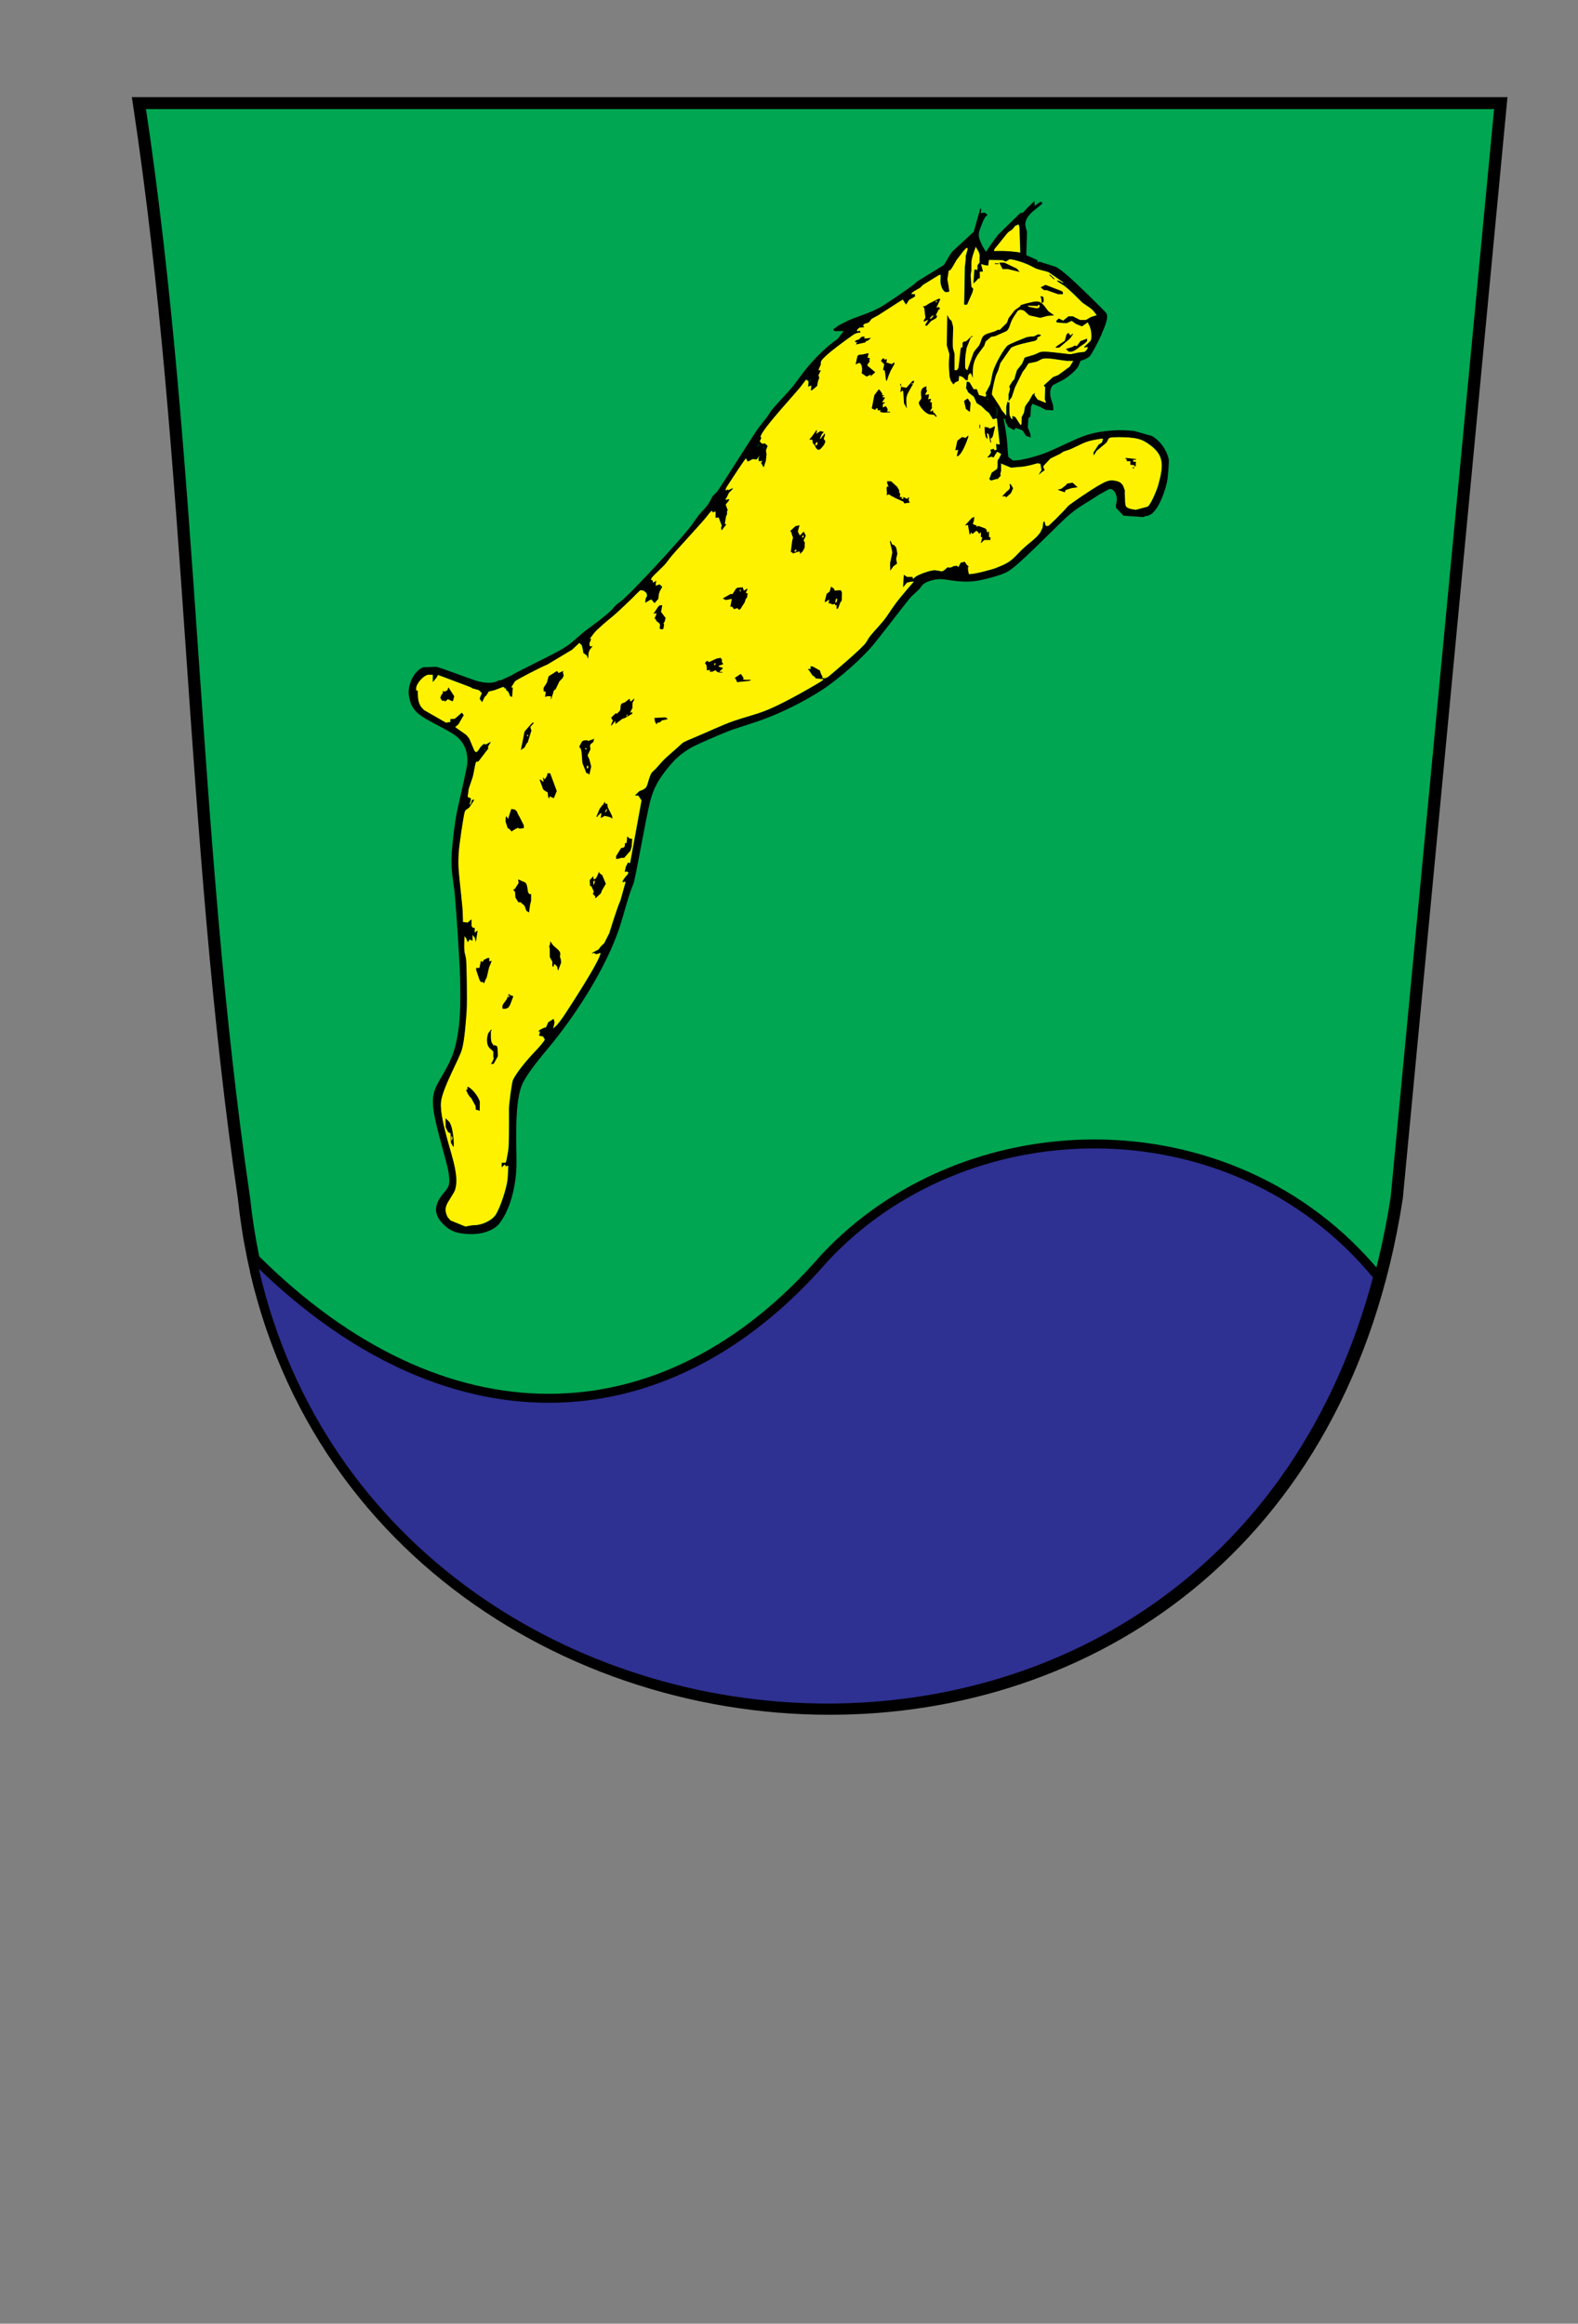 <svg xmlns="http://www.w3.org/2000/svg" viewBox="-44.76 -31.4 613.59 903.58"><rect x="-44.76" y="-31.4" width="613.59" height="903.58" fill="#808080" stroke="none"/><defs><clipPath id="a"><path d="M-44.755 679.149h613.493V-31.268H-44.755Z"/></clipPath><clipPath id="b"><path d="M-44.708 679.07h613.54V-31.4h-613.54Z"/></clipPath><clipPath id="c"><path d="M-44.755 679.149h613.493V-31.268H-44.755Z"/></clipPath><clipPath id="d"><path d="M-44.755 679.149h613.493V-31.268H-44.755Z"/></clipPath><clipPath id="e"><path d="M-44.755 679.149h613.493V-31.268H-44.755Z"/></clipPath><clipPath id="f"><path d="M-44.755 679.149h613.493V-31.268H-44.755Z"/></clipPath><clipPath id="g"><path d="M-44.755 679.149h613.493V-31.268H-44.755Z"/></clipPath><clipPath id="h"><path d="M-44.755 679.149h613.493V-31.268H-44.755Z"/></clipPath><clipPath id="i"><path d="M-44.755 679.149h613.493V-31.268H-44.755Z"/></clipPath><clipPath id="j"><path d="M-44.755 679.149h613.493V-31.268H-44.755Z"/></clipPath><clipPath id="k"><path d="M-44.755 679.149h613.493V-31.268H-44.755Z"/></clipPath><clipPath id="l"><path d="M-44.755 679.149h613.493V-31.268H-44.755Z"/></clipPath><clipPath id="m"><path d="M-44.755 679.149h613.493V-31.268H-44.755Z"/></clipPath><clipPath id="n"><path d="M-44.755 679.149h613.493V-31.268H-44.755Z"/></clipPath><clipPath id="o"><path d="M-44.755 679.149h613.493V-31.268H-44.755Z"/></clipPath><clipPath id="p"><path d="M-44.755 679.149h613.493V-31.268H-44.755Z"/></clipPath><clipPath id="q"><path d="M-44.755 679.149h613.493V-31.268H-44.755Z"/></clipPath><clipPath id="r"><path d="M-44.755 679.149h613.493V-31.268H-44.755Z"/></clipPath><clipPath id="s"><path d="M-44.755 679.149h613.493V-31.268H-44.755Z"/></clipPath><clipPath id="t"><path d="M-44.755 679.149h613.493V-31.268H-44.755Z"/></clipPath><clipPath id="u"><path d="M-44.755 679.149h613.493V-31.268H-44.755Z"/></clipPath><clipPath id="v"><path d="M-44.755 679.149h613.493V-31.268H-44.755Z"/></clipPath><clipPath id="w"><path d="M-44.755 679.149h613.493V-31.268H-44.755Z"/></clipPath><clipPath id="x"><path d="M-44.755 679.149h613.493V-31.268H-44.755Z"/></clipPath><clipPath id="y"><path d="M-44.755 679.149h613.493V-31.268H-44.755Z"/></clipPath><clipPath id="z"><path d="M-44.755 679.149h613.493V-31.268H-44.755Z"/></clipPath><clipPath id="A"><path d="M-44.755 679.149h613.493V-31.268H-44.755Z"/></clipPath><clipPath id="B"><path d="M-44.755 679.149h613.493V-31.268H-44.755Z"/></clipPath><clipPath id="C"><path d="M-44.755 679.149h613.493V-31.268H-44.755Z"/></clipPath><clipPath id="D"><path d="M-44.755 679.149h613.493V-31.268H-44.755Z"/></clipPath><clipPath id="E"><path d="M-44.755 679.149h613.493V-31.268H-44.755Z"/></clipPath><clipPath id="F"><path d="M-44.755 679.149h613.493V-31.268H-44.755Z"/></clipPath><clipPath id="G"><path d="M-44.755 679.149h613.493V-31.268H-44.755Z"/></clipPath><clipPath id="H"><path d="M-44.755 679.149h613.493V-31.268H-44.755Z"/></clipPath><clipPath id="I"><path d="M-44.755 679.149h613.493V-31.268H-44.755Z"/></clipPath><clipPath id="J"><path d="M-44.755 679.149h613.493V-31.268H-44.755Z"/></clipPath><clipPath id="K"><path d="M-44.755 679.149h613.493V-31.268H-44.755Z"/></clipPath><clipPath id="L"><path d="M-44.755 679.149h613.493V-31.268H-44.755Z"/></clipPath><clipPath id="M"><path d="M-44.755 679.149h613.493V-31.268H-44.755Z"/></clipPath><clipPath id="N"><path d="M-44.755 679.149h613.493V-31.268H-44.755Z"/></clipPath><clipPath id="O"><path d="M-44.755 679.149h613.493V-31.268H-44.755Z"/></clipPath><clipPath id="P"><path d="M-44.755 679.149h613.493V-31.268H-44.755Z"/></clipPath><clipPath id="Q"><path d="M-44.755 679.149h613.493V-31.268H-44.755Z"/></clipPath><clipPath id="R"><path d="M-44.755 679.149h613.493V-31.268H-44.755Z"/></clipPath><clipPath id="S"><path d="M-44.755 679.149h613.493V-31.268H-44.755Z"/></clipPath><clipPath id="T"><path d="M-44.755 679.149h613.493V-31.268H-44.755Z"/></clipPath><clipPath id="U"><path d="M-44.755 679.149h613.493V-31.268H-44.755Z"/></clipPath><clipPath id="V"><path d="M-44.755 679.149h613.493V-31.268H-44.755Z"/></clipPath><clipPath id="W"><path d="M-44.755 679.149h613.493V-31.268H-44.755Z"/></clipPath><clipPath id="X"><path d="M-44.755 679.149h613.493V-31.268H-44.755Z"/></clipPath><clipPath id="Y"><path d="M-44.755 679.149h613.493V-31.268H-44.755Z"/></clipPath><clipPath id="Z"><path d="M-44.755 679.149h613.493V-31.268H-44.755Z"/></clipPath><clipPath id="aa"><path d="M-44.755 679.149h613.493V-31.268H-44.755Z"/></clipPath><clipPath id="ab"><path d="M-44.755 679.149h613.493V-31.268H-44.755Z"/></clipPath><clipPath id="ac"><path d="M-44.755 679.149h613.493V-31.268H-44.755Z"/></clipPath><clipPath id="ad"><path d="M-44.755 679.149h613.493V-31.268H-44.755Z"/></clipPath><clipPath id="ae"><path d="M-44.755 679.149h613.493V-31.268H-44.755Z"/></clipPath><clipPath id="af"><path d="M-44.755 679.149h613.493V-31.268H-44.755Z"/></clipPath><clipPath id="ag"><path d="M-44.755 679.149h613.493V-31.268H-44.755Z"/></clipPath><clipPath id="ah"><path d="M-44.755 679.149h613.493V-31.268H-44.755Z"/></clipPath><clipPath id="ai"><path d="M-44.755 679.149h613.493V-31.268H-44.755Z"/></clipPath><clipPath id="aj"><path d="M-44.755 679.149h613.493V-31.268H-44.755Z"/></clipPath><clipPath id="ak"><path d="M-44.755 679.149h613.493V-31.268H-44.755Z"/></clipPath><clipPath id="al"><path d="M-44.755 679.149h613.493V-31.268H-44.755Z"/></clipPath><clipPath id="am"><path d="M-44.755 679.149h613.493V-31.268H-44.755Z"/></clipPath><clipPath id="an"><path d="M-44.755 679.149h613.493V-31.268H-44.755Z"/></clipPath><clipPath id="ao"><path d="M-44.755 679.149h613.493V-31.268H-44.755Z"/></clipPath><clipPath id="ap"><path d="M-44.755 679.149h613.493V-31.268H-44.755Z"/></clipPath><clipPath id="aq"><path d="M-44.755 679.149h613.493V-31.268H-44.755Z"/></clipPath><clipPath id="ar"><path d="M-44.755 679.149h613.493V-31.268H-44.755Z"/></clipPath><clipPath id="as"><path d="M-44.755 679.149h613.493V-31.268H-44.755Z"/></clipPath><clipPath id="at"><path d="M-44.755 679.149h613.493V-31.268H-44.755Z"/></clipPath><clipPath id="au"><path d="M-44.755 679.149h613.493V-31.268H-44.755Z"/></clipPath><clipPath id="av"><path d="M-44.755 679.149h613.493V-31.268H-44.755Z"/></clipPath><clipPath id="aw"><path d="M-44.755 679.149h613.493V-31.268H-44.755Z"/></clipPath><clipPath id="ax"><path d="M-44.755 679.149h613.493V-31.268H-44.755Z"/></clipPath><clipPath id="ay"><path d="M-44.755 679.149h613.493V-31.268H-44.755Z"/></clipPath><clipPath id="az"><path d="M-44.755 679.149h613.493V-31.268H-44.755Z"/></clipPath><clipPath id="aA"><path d="M-44.755 679.149h613.493V-31.268H-44.755Z"/></clipPath><clipPath id="aB"><path d="M-44.755 679.149h613.493V-31.268H-44.755Z"/></clipPath><clipPath id="aC"><path d="M-44.755 679.149h613.493V-31.268H-44.755Z"/></clipPath><clipPath id="aD"><path d="M-44.755 679.149h613.493V-31.268H-44.755Z"/></clipPath><clipPath id="aE"><path d="M-44.755 679.149h613.493V-31.268H-44.755Z"/></clipPath><clipPath id="aF"><path d="M-44.755 679.149h613.493V-31.268H-44.755Z"/></clipPath><clipPath id="aG"><path d="M-44.755 679.149h613.493V-31.268H-44.755Z"/></clipPath><clipPath id="aH"><path d="M-44.755 679.149h613.493V-31.268H-44.755Z"/></clipPath></defs><g clip-path="url(#a)"><path d="M498.28 434.49 538.734 8.785H9.226C30.599 149.861 29.31 292.912 50.064 434.49c26.277 247.222 404.583 281.868 448.216 0" fill="#00a651" fill-rule="evenodd"/></g><g clip-path="url(#b)"><path d="m498.34 434.433-2.36-.218 40.222-423.21H9.249v-2.31l2.36-.35C33 149.681 31.71 292.742 52.45 434.097v.05l.017.05C65.89 560.572 172.095 630.688 277.83 630.755c98.99-.1 197.127-61.379 218.166-196.674zl-2.36-.218zl2.343.351c-21.19 137.404-121.87 200.708-222.853 200.608-107.777.05-216.408-71.774-230.1-200.725l2.377-.234-2.36.334C26.957 292.944 28.247 149.883 6.905 9.03l-.401-2.66h534.903L500.7 434.717l-.017.067Z"/></g><g clip-path="url(#c)"><path d="M491.064 464.935c-55.901-68.37-159.854-66.58-215.254-7.114-61.76 71.35-147.436 74.028-221.614 0v4.837c49.023 212.225 374.088 240.142 436.868 2.277" fill="#2e3092" fill-rule="evenodd"/></g><g clip-path="url(#d)"><path d="m491.064 464.937-1.389 1.087c-28.185-34.461-68.688-50.863-108.924-50.863-38.595 0-76.873 15.113-103.618 43.834l-1.323-1.172 1.356 1.122c-31.399 36.302-69.174 55.148-108.573 55.131-38.679 0-78.697-18.126-115.669-55.048l1.272-1.205h1.774v4.837h-1.774l1.74-.385C81.06 571.05 179.272 631.001 277.033 631.035c91.417-.068 182.132-52.337 212.309-166.534zl-1.389 1.087zl1.723.435c-30.494 115.72-122.983 169.194-215.756 169.143-99.183.017-199.036-60.939-224.577-171.47l-.05-.184v-9.306l3.063 3.047c36.503 36.436 75.634 53.993 113.125 53.993 38.194 0 74.932-18.193 105.862-53.91l.016-.017.034-.033c27.482-29.49 66.713-44.956 106.246-44.956 41.223 0 82.815 16.838 111.703 52.17l.552.686-.218.837Z"/></g><g clip-path="url(#e)"><path d="m136.305 392.356.686 1.49.703 1.105.67.619 1.673 3.096.117 1.406.519.168.452.1.519.218.067-3.381c-.15-1.356-2.059-4.151-3.7-5.423l-.836-.519h-.301v1.121Z" fill-rule="evenodd"/></g><g clip-path="url(#f)"><path d="M145.99 369.502h.284v-.552l-.285.134-1.004 1.255c-.72 1.958-.82 4.803.837 6.109l1.121 1.037.017 2.21.167.401-.518 1.34-.62.886h.954l.285-.3 1.456-2.679.017-1.121-.1-2.025-.269-.87-.435-.118-.686-.268-.134.285-.887-1.49-.2-1.54Z" fill-rule="evenodd"/></g><g clip-path="url(#g)"><path d="M140.291 344.974v.836l1.372 4.068.586.652.235-.067.15-.1.184.084.502.552.754-1.757.133-.151c.285-.285.703-2.862 1.105-4.385l.887-2.092.067-.435-.853.284v-1.39l-.888.135-1.272.653-.535.887-.57-.57-.618 2.796Z" fill-rule="evenodd"/></g><g clip-path="url(#h)"><path d="M170.483 343.582h.419l.87.837.335 1.69 1.222-3.196-.117-1.155-.352-1.155.117-1.071c.034-1.54-2.276-2.494-3.113-3.816l-.469-.703-.334-.352v.938l-.15.468-.218.368.184 1.138.05 3.264.987 1.724v1.858h.57Z" fill-rule="evenodd"/></g><g clip-path="url(#i)"><path d="M161.652 316.268h-.753l-.485-.837c-.201-1.808-.419-3.247-1.105-3.682l-2.694-1.189v.603l.1.184.1.569-1.54 2.427-.602.084.753 1.138.134 2.058 1.138 1.825.82-.034 1.574 1.406.82 2.243.083-.251.737.586.134-.1.318-2.562.468-1.958z" fill-rule="evenodd"/></g><g clip-path="url(#j)"><path d="m198.11 297.287-.2.67-.854.401-.368-.067-1.992 3.214v1.104l1.172-.15.77-.268 1.171-.017 2.494-2.795.435-1.59.218-2.979-.67-.084-.418-.134-.837-.736-.184 1.942-.168.686h-.569Z" fill-rule="evenodd"/></g><g clip-path="url(#k)"><path d="M158.805 290.625v-1.121l-1.674-3.314-.485-.787-.536-1.255-.803-.753-.938-.134-.401-.168-1.005 3.08-.3.937-.453-.92-.184-.168-.268.502-.083 1.507.87 2.594.636.335.92.987.653-.602.118.067.686-.486.334-.184.134.1.335-.384.803.351Z" fill-rule="evenodd"/></g><g clip-path="url(#l)"><path d="m170.486 278.986 1.138-2.795-2.56-6.895-1.021-.017-.285 1.171-.837 1.222-.703-.837.285 1.674h-.285l-.82-.686-.468-.05 1.422 3.816.753.602.971.502.218 1.875.485.636v-.954Z" fill-rule="evenodd"/></g><g clip-path="url(#m)"><path d="m214.648 247.965-.82-.419-4.25.235.217 1.422.502.887.351.118v-.553l.67-.083.418-.118.887-.77 1.356-.217.184-.1.469-.1Z" fill-rule="evenodd"/></g><g clip-path="url(#n)"><path d="m129.297 240.46 1.707.837.318-.285.418-1.673-2.276-3.482-.385 1.155-.937.486-.954-.1.184.652-.653.837-.385 1.07.72 1.172.82-.1.335.385Z" fill-rule="evenodd"/></g><g clip-path="url(#o)"><path d="m247.102 232.935-1.875.033-1.188-.117.217-.62-.954-1.439-.334-.033-2.126 1.456.452.552.485 1.138.854-.15 3.247-.318.97-.184Z" fill-rule="evenodd"/></g><g clip-path="url(#p)"><path d="m169.344 240.738.937-2.862.067-.586.854-.736 1.456-2.962 1.272-1.39.385-.887-.318-1.355.184-.369h-.285l-1.54.754-.569-.754-.318.05-3.029 1.942-.67 2.46-1.272 2.009v1.339l.47.1.384.184-.284 1.942.468-.1.1-.168h1.708Z" fill-rule="evenodd"/></g><g clip-path="url(#q)"><path d="M212.637 203.95h-.954l-.62.553-1.84 2.795 1.137-.285v.418l-.736 1.69.686.453-.1.301.2.268.72.469.653.753-.15 1.673.77.335.652-.217.318-1.842-.318-.2.502-.804.385-1.406-1.79-2.376Z" fill-rule="evenodd"/></g><g clip-path="url(#r)"><path d="m303.64 181.653-.687-.97-.97-.419-.553-1.322-.217-.084v.57c.284 1.556.904 3.38.853 4.184l-.853 4 .083 2.376-.083.586 1.355-1.824 1.356-.97-.335-1.875.486-2.026z" fill-rule="evenodd"/></g><g clip-path="url(#s)"><path d="m339.668 175.243-.72.469-.184-1.004-.485-.603-2.661-.987-.72.3-.134-.618-.301.067-1.055-.52.419-1.372.15-1.44-1.087.62-2.611 2.862.401-.167.82-.117.687 3.883.585-1.021.452.67 1.607-1.306.653.585.351.653.703-.67v1.942h.57l-.62 2.394 1.372-1.272h2.377v-1.122h-.569Z" fill-rule="evenodd"/></g><g clip-path="url(#t)"><path d="m346.222 162.145 1.991-1.775.854-1.908-.97-1.606h-.453l.184.652v.904l-.485.686-.736.586-1.808 1.908h1.423Z" fill-rule="evenodd"/></g><g clip-path="url(#u)"><path d="m369.144 160.022.368-.887 1.523-.485.77-.251 2.326-.318-1.925-1.79-2.226.384-.267.502-1.959 1.507-1.355.334.853.352Z" fill-rule="evenodd"/></g><g clip-path="url(#v)"><path d="m304.92 161.865.285-.97-.502-1.105.084-.502-.803-1.406-2.394-2.142h-1.506v.686l.569 1.54-.57-.285-.116.452-.117.084.033.853.1.854.034.853-.117.084-.017.301.887-.351 1.105.77.853.318.402.301 1.289.586 1.941.87.435.72 1.473-.285h.636l-.485-.97.2-1.256-.234.184-.502.553-1.205-.603-.619-.134.502.502-.787.335v-.837Z" fill-rule="evenodd"/></g><g clip-path="url(#w)"><path d="M395.497 150.717h.57v-.553l-.235.05-.251.302Z" fill-rule="evenodd"/></g><g clip-path="url(#x)"><path d="m396.919 147.372-.15-.284-3.833-.419-.285.419h.57v.836h1.422v1.406l1.305.117.184.1.452.57.251-.703-.117-.167.134-.971-.117-.1-.218-.05-.736.083v-.837Z" fill-rule="evenodd"/></g><g clip-path="url(#y)"><path d="m331.693 137.896-1.121.971-1.356-.318-1.824 1.39-.82 3.815 1.138-.284-.57 2.51h.453c1.674-.92 3.397-5.473 4.033-7.43z" fill-rule="evenodd"/></g><g clip-path="url(#z)"><path d="M340.237 139.01h.452l.486-.803.77-3.263v-.67l-.62.335-1.205.62-1.121-.52-.653-.016-.15-.067-.235.067.117 2.326.335 1.473.686.954-.117-1.724-.084-.184-.083-.485.703.284.72 3.347h.284Z" fill-rule="evenodd"/></g><g clip-path="url(#A)"><path d="M335.977 135.097h.286v-1.39h-.286Z" fill-rule="evenodd"/></g><g clip-path="url(#B)"><path d="m332.266 128.698.284-3.43-1.138-1.725-1.423.971.72 3.096 1.188.954Z" fill-rule="evenodd"/></g><g clip-path="url(#C)"><path d="m298.086 122.29.117-.587-1.038-1.54-.385-.1-1.673 2.21-1.004 5.138 1.305.619.318-.519.653-.2v.836h1.138l-.201.636 1.239.251 2.66-.05v-.285h-1.137l.1-.452.1-.184.017-.334-.67-1.189-1.255.486v-.92l.218-.52.435-.15.201-.352h-1.138l1.02-1.556.118-.402h-.854v-.368l.151-.201.318-.1.1-.168Z" fill-rule="evenodd"/></g><g clip-path="url(#D)"><path d="m316.376 121.924-1.372.234-.118-.15.77-1.59-.351-.185.05-1.439-.753.285c-1.64.753-1.44 2.393-1.239 4l-.033.602-.904 1.322-.017.436c.385 1.606 2.745 4.067 4.134 4.268l1.925.217.184.385.285.285.502.05-.636-1.038-.904-.853.134-.62-1.155.57v-.42l.72-1.17-.15-.151v-1.892l-.737-.117.368-.87.084-.402-.754.1-.384.185Z" fill-rule="evenodd"/></g><g clip-path="url(#E)"><path d="M305.215 118.661h.285v-.836h-.285Z" fill-rule="evenodd"/></g><g clip-path="url(#F)"><path d="m309.556 118.96.502-.836-.017-.301-.569.284.05-.234.285-.284.468.184.352-1.055h-.653l-.535.586-1.875 2.059-1.674-.251-.318-.369-.368 2.427.803-.67.235.068.15.887.235 4 1.104 1.958-.134-1.59c-.184-2.444-.067-3.247.888-4.937z" fill-rule="evenodd"/></g><g clip-path="url(#G)"><path d="m299.988 108.217-.954.268-.184-.553-.569.134-.62.87 1.273 1.256-.067.485-.368 1.74.602.235.184.703.369 3.08.284.284s.77-2.46 1.557-4.05l1.439-2.527v-.67l-1.105.703-2.042-.62z" fill-rule="evenodd"/></g><g clip-path="url(#H)"><path d="m295.451 113.35-3.012-2.544-.05-.352 1.004-1.456-.285-.167.268-.954-.904-.151.418-1.824-2.393.519-1.289.117-.67.418-.702 3.347 1.054-.468c.837-.486 1.523 1.004 1.44 2.644l-.134 1.289 1.908 1.272 1.707-.837-.285.837Z" fill-rule="evenodd"/></g><g clip-path="url(#I)"><path d="m377.835 100.27-2.56.955-1.34 1.84-.569.134-.167-.334-1.038.619-2.577.837 1.037.97c1.574.486 3.097-.836 4.503-1.958l1.857-1.255.854-.87z" fill-rule="evenodd"/></g><g clip-path="url(#J)"><path d="m288.4 101.664-.418.753.084.134 3.548-.803.318-.52.787-.233 1.087-1.005-2.56.285v-.837l-1.155.134-.937.97-1.323.47-.284.652Z" fill-rule="evenodd"/></g><g clip-path="url(#K)"><path d="m333.054 99.65.351-.486-.803.318-.05.234Z" fill-rule="evenodd"/></g><g clip-path="url(#L)"><path d="m371.43 99.155-.854-1.121-.72.569-.703 2.51-2.677 1.791-.787.57-.034.35 1.356-.066 4.134-3.448.92-1.289.369-.703-.536.185Z" fill-rule="evenodd"/></g><g clip-path="url(#M)"><path d="m360.556 86.334.2-.15.201-.47-.083-1.522-.502-.369h-.77l.418.804.15 1.707Z" fill-rule="evenodd"/></g><g clip-path="url(#N)"><path d="M368.438 82.99v-.67l-.284-.451-6.494-2.494-1.875.97 1.34 1.139.3-.084.754.05 4.351 1.54Z" fill-rule="evenodd"/></g><g clip-path="url(#O)"><path d="m363.025 75.466 1.825 1.674h.452l-1.825-1.674Z" fill-rule="evenodd"/></g><g clip-path="url(#P)"><path d="M341.952 71.279h1.424v-.285h-1.424Z" fill-rule="evenodd"/></g><g clip-path="url(#Q)"><path d="M345.65 70.727h-1.991l1.322 2.51h2.092l1.958.485 2.594.636-1.104-1.305Z" fill-rule="evenodd"/></g><g clip-path="url(#R)"><path d="m130.607 410.193.52.887-.118.352-.234.602-.168.118Z" fill-rule="evenodd"/></g><g clip-path="url(#S)"><path d="m128.353 403.43.083 3.498.87 1.84 1.022.587.15 3.665.988 1.623c.2 0 .117-2.594-.118-4.334-.25-1.925-.502-3.783-1.456-5.406z" fill-rule="evenodd"/></g><g clip-path="url(#T)"><path d="m153.108 356.402-.2-.083-.318-.251.318-.419.2-.083Z" fill-rule="evenodd"/></g><g clip-path="url(#U)"><path d="m151.75 360.86 1.021-.435.67-1.02 1.656-4.403-.385 1.021-.368-.234-.619-.1-.77-.603-.787 2.042-1.472 2.042-.218.686.067 1.004Z" fill-rule="evenodd"/></g><g clip-path="url(#V)"><path d="M185.864 312.645v-1.39l.57-.284-.118 1.004-.268.57Z" fill-rule="evenodd"/></g><g clip-path="url(#W)"><path d="m185.864 309.3-1.422 1.507.117 2.276.535.184.938 2.042-.369.87.67.737.335.234-.184.47.3.217 2.01-1.875.384-1.071 1.523-2.628-1.406-3.38-1.088-.77-.1-.603-1.038 2.293-.519.62h-.686Z" fill-rule="evenodd"/></g><g clip-path="url(#X)"><path d="m190.422 284.216.418-.837.435-.285-.435 1.122-.418.284Z" fill-rule="evenodd"/></g><g clip-path="url(#Y)"><path d="m188.71 286.724 1.608-.87 2.226.552.72.602-.135-1.121-1.69-3.448-.167-1.289h-.854v-.837l-.318.352-.519.904-.351.25-.937 1.273-1.29 3.08h.57v-.57h.569v-.368l.167-.2.302-.084.384-.185Z" fill-rule="evenodd"/></g><g clip-path="url(#Z)"><path d="m183.871 267.216-.569.284v-1.121h.57Z" fill-rule="evenodd"/></g><g clip-path="url(#aa)"><path d="M183.3 259.969h-.57v-.553l.235.05.251.302Z" fill-rule="evenodd"/></g><g clip-path="url(#ab)"><path d="m185.95 256.43.116-.168.084-.468-.62.334-1.857.636-.15-.351-.971.117-.184-.1-.921.468-1.121 2.059.552.67.268.753c.334 1.657.268 4.435.552 5.222l.87 2.125.553 1.506.636.067.2.335.369.084.686-3.063-.72-2.778-.703-1.54 1.138-2.36-.184-1.356.134-.535 1.306-1.138-.05-.1z" fill-rule="evenodd"/></g><g clip-path="url(#ac)"><path d="M160.515 254.394v.552l-.235-.05-.25-.302-.084-.2Z" fill-rule="evenodd"/></g><g clip-path="url(#ad)"><path d="m161.37 251.233 1.422-1.573h-.686l-2.16 2.394-.853 1.037-1.423 7.164 1.423-.988.837-1.674.368-.217 1.473-4.753-.285-.687Z" fill-rule="evenodd"/></g><g clip-path="url(#ae)"><path d="m198.745 246.653.502-.334-.335.786-.234.05Z" fill-rule="evenodd"/></g><g clip-path="url(#af)"><path d="m194.408 250.168 2.745-2.075.77-.218 3.03-1.724v-.67l-.854.268 1.02-2.025-.083-.301.084-1.607.552-1.02.134-.62-1.255 1.121h-.452v-.836h-.419l-1.556 1.255-.904.301-.569.352-.251 1.004v.77l-.251.92-.486.368-.569.72-.518-.234-1.775 1.69.302.82.368.201-.686 1.74-.084.403.285-.134 1.422-1.741Z" fill-rule="evenodd"/></g><g clip-path="url(#ag)"><path d="m233.43 226.525-.2.636-.368.201v-.837Z" fill-rule="evenodd"/></g><g clip-path="url(#ah)"><path d="m236.278 226.917-.117-.552-.335-.235-.016-.903.117-.151-.385-.335-.201-.368-1.623.335-2.98 1.372-.602-.602-.92.903.652.971.15 1.958 1.139-.267v.836l1.171-.167.954-.502.72.67.854.267h1.138v-.268h-1.138l.134-.284.753-.636.535-.62-1.707-.535v-.335Z" fill-rule="evenodd"/></g><g clip-path="url(#ai)"><path d="M243.12 198.647h-.284v-.837h.285Z" fill-rule="evenodd"/></g><g clip-path="url(#aj)"><path d="m245.127 201.424.435-.402.285-1.69-.754-.201.72-1.506-.284-.084-1.138.736-.318-.837-.1-.451-1.993.133-.569.285-1.506 2.276-.301-.117-.469.067-2.962 1.657 1.155.636 2.376-.485-.569 3.062h.67l.72.971 1.02-.335.318-.067.586.67.586-.335 1.623-2.544Z" fill-rule="evenodd"/></g><g clip-path="url(#ak)"><path d="m279.856 202.836.285-1.39h.569l-.284 1.39Z" fill-rule="evenodd"/></g><g clip-path="url(#al)"><path d="m280.882 205.343.385-.82.586-1.674.569-.67.083-3.029-.267-.87-.536-.184-2.008.167-.268-.736-1.138-.82-.57 1.941-1.138.837-.703 2.678v.67l1.708-1.122-.285 1.406.486.15.133-.067.72.369.552.016.67-.2v.569h.569v1.389Z" fill-rule="evenodd"/></g><g clip-path="url(#am)"><path d="m263.905 183.048.15-.285.42-.418.284-.134v.837Z" fill-rule="evenodd"/></g><g clip-path="url(#an)"><path d="m267.04 177.193.167-.368.62.134-.502.653-.285.134Z" fill-rule="evenodd"/></g><g clip-path="url(#ao)"><path d="m266.151 176.846-.736-1.423v-.469l.62-2.142-.503.15-1.054.185-2.11 1.958.386.301.452 1.54.3.67-.367 1.439-.52 4.184.603.201.185.385 1.874-.636.904-.134v.97l1.138-1.137.686-1.406.034-2.059-.352-.418-.084-.301.854-1.791-.803-1.624Z" fill-rule="evenodd"/></g><g clip-path="url(#ap)"><path d="M272.165 141.798v-.67l.57-.585.284-.134-.067 1.037-.134.151Z" fill-rule="evenodd"/></g><g clip-path="url(#aq)"><path d="m271.691 141.54.218.183.519 1.071c1.088 1.49 1.807.402 3.096-1.205l.57-1.322-.704-1.105.486-1.205v-.903l-1.624 2.108-.385.134.787-1.824.803-.904-1.289-.351-1.723 1.121.117-.452.167-.1v-1.105l-1.79 2.51-.637.77-.284.252-.134.351h1.138l.117 1.272z" fill-rule="evenodd"/></g><g clip-path="url(#ar)"><path d="m359.134 87.15.284.267-.25.904-1.055.167-3.063-.619-.285-.418 2.829.1 1.038.067.117-.452Z" fill-rule="evenodd"/></g><g clip-path="url(#as)"><path d="m327.942 110.589-.15 1.121-.553.82h-.954v-6.41l-.569-1.941c-.234-.938-.083-4.82.017-7.23l.017-1.139-.117-.569-.486-1.841-.837-.77-.853-1.54-.167 11.783 1.004 3.481-.168 2.645c-.134 1.874.084 4.033.235 6.059l.452 1.59 1.02 1.456.737-.82 1.289-.57.234-1.991 1.322.452 1.306 1.255h.686l.2-1.891.804-.887.469.602.519 1.34s-.067-2.093.033-3.6c.134-2.175.954-4.25 2.243-6.008l2.142-2.929.57-1.673 2.108-1.791 1.557-.285 4.452-1.958c1.221-1.055 1.07-2.126 2.226-4.57l.82-1.388 1.356-1.992.887-.368c1.89.15 1.874.837 3.548 2.175l4.268.988 2.778-.753 2.628-.235-2.176-1.523-.854-1.088c-1.874-2.677-2.795-3.096-5.523-2.544-1.975.419-5.071 1.29-4.67 1.373l.285.1-2.427 1.758-2.293 2.979-.703 1.874-2.828 2.796-.536-.151-1.422.686-2.712.854c-2.025.72-2.125 1.49-2.761 3.347-.737 2.126-1.524 2.025-2.712 4.034l-2.393 6.828-.335-.117-.2-.351-.202-.084c-.217-.05-.217-3.649 0-5.306l.436-2.778 1.506-3.766.05-.418-1.39 1.289-.802.518-.168-.284-.77.62v1.757l-.418.1-.201.1-.184.92Z" fill-rule="evenodd"/></g><g clip-path="url(#at)"><path d="m316.726 92.256.435-.435.87-.753-.084.652-1.004.971Z" fill-rule="evenodd"/></g><g clip-path="url(#au)"><path d="M319.45 86.058h-.57l.05-.235.318-.25.201-.068Z" fill-rule="evenodd"/></g><g clip-path="url(#av)"><path d="m315.574 95.253 1.59-1.808 1.992-1.121.435-.887-.62-.184 1.089-2.21.652-.384-.518-.653-.971.217.653-1.339.887-1.874-.452-.352-3.917 1.959-1.473.954-1.004.2.586.503.485 3.883-.669 1.037.084.52 1.205-.603.418-.084-.97 1.623-.168.603Z" fill-rule="evenodd"/></g><g clip-path="url(#aw)"><path d="m143.187 260.294.803-.318-.352.485-.502.067Z" fill-rule="evenodd"/></g><g clip-path="url(#ax)"><path d="m212.067 196.98-.267.402-.586.15v-.434l.569-.536.284-.134Z" fill-rule="evenodd"/></g><g clip-path="url(#ay)"><path d="m340.856 154.388.804-.318-.352.485-.502.067Z" fill-rule="evenodd"/></g><g clip-path="url(#az)"><path d="M252.229 142.914h-.57l.05-.234.319-.251.2-.067Z" fill-rule="evenodd"/></g><g clip-path="url(#aA)"><path d="M249.38 142.354v-.451l.57-.52.284-.15-.067.77-.133.15Z" fill-rule="evenodd"/></g><g clip-path="url(#aB)"><path d="m342.232 130.648-.284-2.226.184-.1.017-.385-.201-.92h.853l.118 1.84-.268 1.507Z" fill-rule="evenodd"/></g><g clip-path="url(#aC)"><path d="m339.102 124.1-.57-.703.787.351.067.486Z" fill-rule="evenodd"/></g><g clip-path="url(#aD)"><path d="m269.951 116.497.502-.335-.334.787-.235.033Z" fill-rule="evenodd"/></g><g clip-path="url(#aE)"><path d="M369.86 79.368v.552l-.234-.05-.62-.786.386.184Z" fill-rule="evenodd"/></g><g clip-path="url(#aF)"><path d="m309.479 82.99.284-.552.72-.57 2.41-1.388 1.205-1.172 6.126-3.749c1.07-.402.703.117.652 1.908-.067 1.858.687 4.05 1.892 4.686l1.406-.117c.184-.25-.352-3.046-.653-4.853l.485-3.247.235-.268.1.033.234-.05c.335-.15 1.64-2.46 2.51-3.983l2.796-3.632.853-.887c1.674-1.038-.2 2.627-.05 3.531l.034.184-.134 1.724-.201 1.64-.285 14.813h1.072l2.092-4.804.301-1.356-.318-.234-.184-.385-.234-.067-.285-4.636.285-1.858v-2.795c.033-1.054.3-2.276.87-3.933l.87-2.477 1.205 2.075.335 1.088-.05 2.712.134.133-.92 1.29V73.4l-.118.167-.117.084-.72-.301-.134.083-.117.168-.368 5.205 1.188-1.172.52-.636.719-.25-.034-2.561.954.05.268-.218-.736-2.795 1.473.452 1.338.167.285-2.226 5.44.151 1.07.519.971-.536.503-.351.937.084c2.025.334 5.071 1.338 6.996 2.31l2.31 1.17c1.64.67 3.598.871 5.121 1.524l5.423 3.766.284.552-1.673-.954-.904-.15.15.267 2.06 1.356c1.94.987 7.48 6.795 7.765 7.013l2.795 1.89 1.155.921 1.59 2.009-2.326.753-1.875 1.121h-2.377l-2.761-1.405h-1.707L368.56 93.3l-1.724-.837-.954.954.268.586 3.749.251 1.975-.92 1.69 1.221 2.31.921 2.243-1.557.77 1.507.485 1.59c.268 1.807.335 3.515-.234 4.251l-2.36 2.226.017.268 1.221-.285.1.536-.418.72-.72.686-2.51.318-2.761.569c-.82.184-7.047-.87-10.243-.92-2.21-.05-2.16.368-4.134 1.154l-3.7 1.122-1.004 2.36-1.991 2.51-.904 2.98.017.35-1.005 1.206-1.104 1.774.284 1.088-.569 2.025v2.56l1.138-1.389 1.29-3.9 2.995-6.058 1.054-1.39 1.222-1.89 3.28-.703 1.842-.971c2.125-.854 7.833.636 10.109.703h2.276l-1.389 2.243-4.519 3.313-2.008.77-3.616 3.28.57.603-.118 4.703.352 1.088v.385l-1.992-.803-1.272-.536-1.238-1.79.284-.72-.92.602-1.323 2.394-.954 1.238-.652 1.055-.419 2.376-.853 1.624-.1 2.895-.47.218-2.008-3.063-1.138-.418.1.736.184.368h-.669l-.653-1.289-.033-.401-.067-.887v-3.833h-.57l-.1-.452-.485 2.092v3.632l-1.824-2.192-1.005-1.825-2.845-4.318.05-.82c.285-1.69 1.105-5.657 1.64-6.93l.754-1.706.87-2.779 4.084-5.874c1.473-1.172 7.247-2.31 9.423-2.795l.837-.586v-.804l.435-.066 1.121-.687-1.121-.368-1.657.837-1.406.084-1.49.234c-2.46.987-6.21 2.46-7.28 3.18-1.272.854-4.988 7.247-5.841 10.444-.452 1.74-.72 4.184-1.139 5.02l-1.69 3.13.335.687-.385.736-2.561-.72-.87-2.292-.804.067-.418-.067-1.573-2.661-1.005-.268-.284 2.51.853 1.657 2.143 1.674 1.138 2.51 1.757 1.122 1.892 1.841 1.07.77 1.59 2.527 1.524-.402 1.138 10.31-1.423-.284.184 2.159-.1.15-.937.201v-.552l-.737.117-.619.218.218.92-.268.636-1.155 1.457.418-.05 1.139-.352.853.351.72-1.288.72-.988 1.556.937-1.071 2.092-.234.1-.118.871v1.758l-.2 1.02-.452.285-1.657 1.172-.553 1.54-.385.77.57.702.468-.117 1.724-.519.368.067 1.255-1.272-.133-.77.3-1.138v-2.56l-.167-.385 4.101 1.673 4.737-.418c1.924-.301 3.715-.787 5.556-1.306l1.122.235.435 2.426-1.138 1.842 1.121-.971 1.155-.804-.57-1.405.486-.67 2.394-2.51 3.565-1.708 1.54-.987 1.707-.552c1.707-.52 4.753-2.327 7.23-3.214 1.64-.569 3.38-.837 5.088-1.138l1.02-.117.336.15-.435 1.39-1.34.887-1.94 2.962.05 1.155 1.12-1.824 3.817-3.18.903-1.674.754-.285c1.339-.217 5.02-.217 7.414 0 3.682.352 5.222.92 7.833 2.846 5.406 3.966 5.49 7.682 3.314 15.548-.418 1.557-2.594 7.23-4.117 8.503l-4.67 1.255c-1.958-.268-3.598-.57-4.017-1.674l-.184-1.222-.117-3.715-.017-.887.034-.1-.703-1.808c-.77-1.272-1.69-1.808-4-2.009-1.775-.167-3.314.753-5.206 1.808-2.778 1.54-11.498 7.431-12.167 8.218-1.975 2.326-7.465 7.782-7.766 7.716l-.67-.067-.184.1-.385-1.205-.117-.686-.419.267-.318 2.26-.92 1.875c-2.21 3.012-4.703 3.983-8.52 8.067-2.945 3.146-4.267 3.983-9.138 5.84-.736.285-8.284 2.445-10.159 2.21l-.318-1.74v-1.088l.402.05-1.038-1.055-.519-.853-.184-.067-1.422.318-.921 1.69-.92-.619-.168.301-.536-.117-1.322.62-.786.05-.385-.184-1.205 1.037c-1.138 1.105-1.892.285-3.816.168-1.674-.084-6.678 1.74-7.7 2.678l-.853.736-.218-.82-2.192-.05-1.105-.787-.301 4.804 1.44-1.758 1.64-.418h1.154s-4.401 4.937-7.063 8.485c-2.159 2.862-3.163 4.804-4.92 6.946-1.774 2.143-4.72 5.155-5.624 6.578l-1.004 1.674c-1.473 2.259-13.155 12.067-14.762 13.39l-1.222.568-1.105-.117-.016-.837-.402-.569-.519-1.523-2.845-1.59-.787-.017.168 1.005h-1.155l.586.652 1.238 1.875.904.535.218.469.117.117 2.929.251v.301l-.737.586c-6.159 3.75-16.52 9.524-22.226 11.65-3.967 1.472-8.068 2.46-12.085 3.865-4.217 1.49-10.326 4.402-15.883 6.712-3.264 1.356-3.515 1.44-4.753 2.644-1.925 1.875-5.038 4.268-6.862 6.277l-2.729 3.03c-1.171 1.087-1.573 1.288-2.125 2.828-1.406 4-.686 4.535-4.1 5.724l-1.708 1.657 1.306.05 1.255 1.891-4.402 24.135-.385.402-.167-.285-.335-.117-.82 1.674-.435 1.958.485-.084.15-.1.218.033c1.607.653-.585 1.406-1.707 3.883l.084.301.97-.267.084.401-1.941 6.946c-1.39 3.013-4.034 11.816-4.318 12.704l-1.992 3.933-1.172 1.07-1.088 1.407-2.259 1.171-.335.369.854-.285.72.485.267-.016 1.59-.469c.067 2.711-12.686 22.093-12.77 22.227-1.255 1.975-2.644 4.067-4.234 5.891l-1.524 1.423.57-2.444-.352-1.389-2.059 1.339-.72 1.674-.35.452-.319-.1-1.858.886-.602.703.485-.083.235-.1-.436 1.74 1.523.284.754 1.222c-.218.603-2.143 2.912-3.733 4.553-2.46 2.544-7.163 7.916-8.703 11.264-.368.82-1.54 9.305-1.523 11.113.05 5.724.034 14.544-.284 16.184l-.703 3.984-.335.837h-1.523v1.74l1.037-1.02.268-.034.218.62 1.038-.185s-.05 3.18-.285 5.456c-.318 3.063-2.728 10.846-4.703 13.775-1.172 1.724-4.134 3.38-6.896 3.816l-2.477.2-2.326.436-5.808-2.36-1.155-1.322c-1.339-2.712-.887-4.318.703-6.712l1.875-3.113c2.376-4.954-.92-13.758-2.712-20.486-1.155-4.368-2.828-10.745-2.41-14.494.603-5.423 7.13-16.837 8.118-20.352 1.054-3.8 1.54-10.98 1.84-15.18.235-3.315.017-19.248-.284-20.353l-.569-2.51c-.218-1.992 0-6.126 0-6.126l.854 1.054.435 1.306.853-1.105.586.435.402.118v-2.277l1.004 1.172.285 1.657.703-4.452-1.139.837v-1.942l-.652.1-.586-.786.017-2.578-1.523 1.306-1.808-.285-.1-3.046c.15-1.556-1.222-12.084-1.607-17.574-.134-2.025-.1-3.866 0-5.958.134-2.879 1.958-15.113 2.427-16.335l.284-.553 1.473-1.087 1.707-2.628.084-.469-.703.268-.536 1.674h-.468l.502-1.841-.05-.553-1.189-.502.05-.552.285-2.16c.117-1.137 1.506-4.2 1.875-6.108.351-1.992.87-4.77 1.104-4.87l.92-.201 3.281-4.302.469-.535-.067-.804.15-.385.938-1.44-.268.051-1.59.904-.837-.218-1.104.988c-1.139 1.64-1.69 2.996-2.611 1.623l-1.992-4.736-1.138-1.39-4.335-3.046 1.272-1.07 2.059-3.566-.703-.954-1.791 1.607-.904.753-1.724.15v1.122l-1.774.268-8.486-4.87c-1.389-1.373-2.125-2.344-2.393-4.904l-.168-2.762h-.569v-.904c.151-2.025 2.996-4.97 4.653-5.238h1.892v2.828l1.439-1.79.552-.988 12.82 4.837.47.368 2.66.736 1.155 1.172-.468 1.054-.402 1.088.904 1.34.937-1.976.753-.686.854-1.456 2.26-.536 3.297-1.255.569.134.117.435h.569v.67l.535.334.385.436.703 1.623.653.285.285-3.632h-.57l.118-.402 1.339-2.059c.418-.552 10.008-5.54 12.586-6.56l9.607-5.741 2.845-2.678.988 1.004.485 2.092.067.82 1.372 1.021.47 1.222.183-2.377.419-1.02 1.138-1.49-1.055.2-.217-1.12.703-1.859h-.57l1.741-2.343c.92-1.155 4.92-4.653 7.431-6.644.87-.687 6.963-6.327 9.557-9.072l1.021-.92 1.256.184 1.12.937.269 1.054-.586 1.155-.167 1.574 1.924-1.155.486-.1 1.155 1.388 1.49-1.606.183-1.892.419-1.188.903-1.607-1.004-.954-1.556.57.1-1.306.184-.653-1.289.753-.234-.937-.62-.184.285-.753c.737-1.088 3.9-3.75 5.557-5.707l1.339-1.758c2.025-2.711 12.804-14.059 14.896-16.854l.502-.72 1.071-1.155.586.67.57-.285.4-.1v2.51l1.223-.133 1.221 3.23-.284.67.167 1.12 1.791-2.309-.569-.2.452-2.863.402-.853v-1.356l.3-.184-.82-2.276 1.055-1.306.486-.787-.687.168-1.037.1.87-1.49.569-1.204 1.707-1.758-.82.184-1.105.57-.15-.335-.787.418-.184-.368.368-.904c2.477-3.8 7.498-11.548 7.649-11.28l.703 1.271 1.958-.987.804.1.67.034 1.137-1.523-.385 1.205.1 1.02 1.038-.1.385-.184-.485.988.954 1.707.519-1.74.1-.185.184-.67.268-2.46-.217-1.523.619-1.807-.67-.553-.234-.334-1.222.1-.954-.904.703-1.456-.335-.15v-.335c.67-3.063 15.13-18.411 16.018-19.934l1.707-2.226.987.72-.134 2.058 1.222-.502-.134 1.49-.083.418h.452l1.958-1.674.284-1.673.553-1.54-.352-.887.603-1.239.351-.703h-.602l-.352-.083.92-2.21.034-.937c.034-1.908 12.921-10.812 13.005-10.879l1.255-.502 1.155-.1-.084-.251-.167-.402-1.088.217v-.669l.92-.803 1.942-.201-.57-.553.57-.703 1.707-.552 1.122-1.422 2.56-1.406 7.867-5.038 1.724-1.071 1.238 1.975 1.105-1.775 2.326-1.338v-.938z" fill="#fff200" fill-rule="evenodd"/></g><g clip-path="url(#aG)"><path d="M341.663 66.268v-.419l.352-.653c1.422-1.573 4.652-5.991 5.339-6.46l1.439-.97 1.138-1.39 1.322-.552.352 1.155.318 9.84s-2.678-.418-5.356-.551c-2.444-.118-4.904 0-4.904 0" fill="#fff200" fill-rule="evenodd"/></g><g clip-path="url(#aH)"><path d="m346.05 131.485.1.87 1.038 2.193 2.427 1.34.519-.921 2.66.954 1.44 2.192 1.774.62-.134-1.39-1.004-2.61.285-3.532.72-.653.284-3.883.536-1.038 2.845 1.139 2.41 1.255 2.895.117-.15-1.992-.603-1.908c-.97-2.711-.452-5.138.753-5.992l3.95-2.025c1.557-.887 4.87-3.531 5.724-5.155l.87-2.142 1.992-.703 1.557-.988c.82-.97 3.23-5.456 4.419-8.167 1.941-4.452 2.845-6.93 2.125-8.57-.284-.686-12.486-12.552-15.247-14.845-1.49-1.239-2.595-2.176-4.335-3.247l-6.595-2.076-.652.252.083-.47-.15-.367-4.285-1.925.285-9.005-.57-2.092c-.468-2.092.77-4.017 2.561-5.674l3.85-3.146.084-.519-.653-.351-2.41 1.673.1-.385-.1-1.556-2.494 2.427-2.025 2.175-.887.017-8.704 8.486c-1.975 2.46-4.686 6.644-4.686 6.644l-.82-1.238-.803-1.473c-1.925-4.117-1.356-4.485.451-9.172l.82-1.607.921-.853-1.038-.887-1.54.217.118-1.272-.117-.686-.285.419-2.494 8.753-8.469 7.833c-1.238 1.657-2.56 4.485-3.263 5.188l-10.511 6.46-.218.319c-.418.636-11.766 8.452-13.824 9.54l-3.063 1.523c-2.946 1.305-6.561 2.343-9.39 3.649l-3.732 1.89-2.276 1.641.686.603 3.464-.034-2.242 2.98c-5.206 3.631-10.277 8.87-14.01 13.908l-3.263 4.368c-2.728 3.364-7.414 7.967-8.703 9.841l-1.573 2.36-2.98 3.766c-2.008 2.561-15.732 24.67-16.536 25.373l-1.556 1.524-1.138 2.092c-1.272 2.393-2.812 3.464-4.703 5.858l-2.143 3.062c-2.945 4.335-24.52 27.734-28 30.127l-1.607 1.222-1.189 1.339c-2.627 3.08-9.272 7.431-11.85 9.607-4.05 3.397-4.585 4.335-8.904 6.762-5.79 3.246-16.67 8.301-18.745 9.707l-4.184 1.925-.502-.067-1.105.485c-1.707.87-4.804.502-6.611.117-2.243-.468-15.18-5.523-16.871-5.807l-5.038.2c-3.464 1.222-6.109 6.712-5.623 10.662.602 4.753 2.594 7.013 6.41 9.255 3.464 2.026 7.297 3.833 10.594 5.842 4.252 2.61 5.959 6.443 5.791 11.297-.05 1.624-2.376 11.498-3.699 17.406-.87 3.85-1.422 7.984-1.857 12-1.055 9.574-.754 11.566.435 19.834.519 3.7 2.142 28.085 2.276 34.445.184 9.122.552 23.18-4 32.537-4.034 8.335-6.879 10.058-6.544 16.737.351 6.845 5.205 21.34 5.992 26.042.67 4.134.636 5.574-1.574 8.084-4.351 4.954-4.284 8.854 0 12.82 3.063 2.83 5.908 3.315 10.11 3.449 3.933.133 9.088-1.155 11.464-4.335 4.603-6.193 6.327-15.683 6.477-22.244.151-6.243-1.037-23.28 1.992-31.08 1.942-5.021 9.222-13.189 12.134-16.821 9.741-12.134 20.62-29.106 25.759-44.219 1.69-4.988 2.929-10.41 4.653-15.097l1.037-2.745c.653-1.807 4.887-25.741 6.293-31.315 1.44-5.69 3.331-9.037 7.666-14.243 2.577-3.113 4.82-4.92 8.318-7.03 1.808-1.087 13.021-5.974 16.168-7.045 3.264-1.105 6.46-2.093 9.657-3.164 7.917-2.66 17.725-7.448 25.056-12.218 6.678-4.351 15.9-12.552 20.268-17.925 4.988-6.126 13.674-17.724 14.745-18.645l2.912-2.678 1.139-1.54c1.171-1.255 3.715-2.008 5.406-2.226 2.326-.301 3.464.05 5.824.385 6.745.988 10.344.385 16.402-1.355 5.356-1.54 6.243-2.193 10.528-5.992 5.59-4.954 16.62-16.302 19.23-18.394 4.252-3.431 5.775-3.917 11.298-7.599l3.933-2.159c1.892-.452 3.197 2.393 3.03 4.352l-.385 1.84.067 1.089 2.895 3.03 7.7.551 1.087-.468.502.05 1.59-.753c3.33-2.661 5.373-9.54 6.026-12.335.368-1.54.87-8.151.686-8.971-.804-3.683-3.264-7.114-6.46-9.022l-6.762-1.941c-2.41-.318-5.909-.435-8.118-.268-11.348.77-13.892 3.314-25.39 8.285-2.745 1.188-10.193 3.582-13.892 3.414l-1.723-1.389c-.352-2.243-.285-4.502-.72-7.95-.385-2.98-1.138-6.829-1.138-6.829Zm-36.453-48.487.284-.569.703-.552 2.427-1.39 1.188-1.17 6.143-3.767c1.071-.401.703.118.653 1.925-.067 1.858.686 4.05 1.89 4.687l1.407-.134c.167-.251-.352-3.03-.67-4.837l.502-3.264.235-.268.1.034.234-.034c.335-.167 1.64-2.46 2.494-3.983L330 66.027l.837-.87c1.674-1.038-.2 2.61-.034 3.515l.034.184-.134 1.724-.218 1.656-.284 14.796h1.088l2.092-4.787.301-1.372-.335-.235-.184-.368-.217-.067-.285-4.653.285-1.84v-2.812c.016-1.038.301-2.277.853-3.934l.87-2.46 1.222 2.075.335 1.088-.05 2.695.134.15-.92 1.29v1.606l-.118.15-.117.084-.72-.284-.134.084-.117.15-.385 5.222 1.205-1.171.503-.653.736-.251-.034-2.561.954.05.268-.2-.753-2.796 1.49.452 1.322.15.301-2.225 5.44.167 1.07.519.955-.536.519-.351.937.067c2.008.335 5.071 1.339 6.98 2.31l2.326 1.171c1.623.67 3.581.887 5.121 1.54l5.406 3.75.285.568-1.674-.97-.887-.151.15.284 2.06 1.34c1.94 1.003 7.48 6.794 7.765 7.012l2.795 1.908 1.138.92 1.607 2.009-2.326.753-1.891 1.105h-2.377l-2.745-1.39h-1.707l-2.076 1.674-1.707-.837-.97.938.284.586 3.75.267 1.974-.937 1.69 1.239 2.31.92 2.243-1.573.753 1.523.502 1.573c.251 1.825.335 3.532-.234 4.268l-2.36 2.226.017.251 1.222-.284.1.535-.435.72-.703.703-2.527.301-2.745.586c-.82.167-7.047-.87-10.26-.937-2.193-.034-2.142.385-4.117 1.171l-3.7 1.105-1.003 2.377-1.992 2.51-.904 2.98.017.334-1.004 1.205-1.105 1.774.284 1.088-.569 2.025v2.578l1.139-1.406 1.288-3.9 2.996-6.042 1.055-1.39 1.205-1.89 3.28-.703 1.858-.971c2.109-.87 7.833.636 10.11.686h2.275l-1.389 2.26-4.519 3.314-2.025.77-3.598 3.28.569.602-.118 4.704.352 1.087v.369l-2.009-.787-1.255-.536-1.238-1.79.284-.737-.937.603-1.306 2.393-.954 1.255-.652 1.055-.435 2.376-.854 1.624-.084 2.879-.485.234-1.992-3.08-1.138-.418.1.753.185.368h-.687l-.636-1.288-.05-.402-.05-.887v-3.833h-.57l-.1-.452-.485 2.076v3.648l-1.84-2.209-.988-1.808-2.846-4.318.05-.82c.285-1.707 1.105-5.657 1.64-6.946l.754-1.69.853-2.795 4.101-5.875c1.473-1.171 7.247-2.293 9.423-2.778l.837-.586v-.803l.435-.067 1.121-.687-1.138-.368-1.657.837-1.389.084-1.49.234c-2.46.97-6.209 2.444-7.28 3.163-1.272.854-4.988 7.247-5.841 10.46-.452 1.742-.737 4.185-1.138 5.005l-1.69 3.147.334.67-.385.752-2.578-.736-.853-2.276-.804.067-.435-.084-1.556-2.644-1.004-.285-.285 2.51.854 1.674 2.142 1.674 1.138 2.51 1.757 1.105 1.892 1.841 1.07.787 1.59 2.51 1.524-.401 1.138 10.31-1.423-.268.185 2.142-.118.168-.92.2v-.569l-.737.118-.636.234.235.904-.268.636-1.155 1.456.402-.034 1.138-.351.854.335.72-1.29.719-.987 1.573.938-1.071 2.109-.234.1-.117.854v1.774l-.201 1.004-.452.301-1.657 1.155-.553 1.54-.384.77.569.703.468-.1 1.724-.536.368.083 1.256-1.288-.134-.754.284-1.138.017-2.56-.167-.402 4.1 1.674 4.72-.419c1.942-.284 3.732-.77 5.573-1.289l1.122.235.435 2.41-1.138 1.858 1.104-.971 1.172-.82-.569-1.39.485-.669 2.394-2.527 3.565-1.707 1.523-.971 1.707-.57c1.724-.501 4.77-2.326 7.247-3.196 1.64-.586 3.381-.853 5.088-1.155l1.021-.1.318.134-.418 1.406-1.34.87-1.94 2.962.033 1.172 1.138-1.824 3.816-3.18.904-1.674.753-.285c1.339-.217 5.02-.217 7.414 0 3.666.335 5.205.921 7.833 2.829 5.406 3.967 5.49 7.699 3.314 15.565-.435 1.557-2.61 7.214-4.134 8.503l-4.67 1.255c-1.941-.284-3.581-.569-4-1.69l-.184-1.205-.134-3.733v-.87l.017-.117-.686-1.808c-.787-1.255-1.69-1.79-4-2.008-1.774-.15-3.331.77-5.206 1.807-2.795 1.54-11.498 7.431-12.184 8.235-1.958 2.31-7.465 7.766-7.75 7.699l-.685-.05-.168.083-.402-1.205-.1-.686-.435.285-.301 2.26-.92 1.857c-2.21 3.013-4.704 4-8.52 8.084-2.962 3.13-4.268 3.983-9.155 5.841-.72.285-8.268 2.427-10.143 2.21l-.318-1.758-.016-1.088.401.05-1.02-1.037-.52-.87-.2-.068-1.406.318-.92 1.707-.921-.636-.168.318-.535-.133-1.323.636-.803.05-.368-.184-1.205 1.02c-1.138 1.105-1.891.285-3.816.185-1.674-.1-6.678 1.74-7.7 2.678l-.853.72-.217-.804-2.193-.05-1.105-.804-.3 4.804 1.422-1.757 1.657-.419h1.155s-4.402 4.954-7.08 8.502c-2.142 2.846-3.147 4.804-4.92 6.93-1.758 2.159-4.704 5.155-5.608 6.594l-1.004 1.674c-1.49 2.26-13.155 12.067-14.762 13.39l-1.222.568-1.104-.134-.017-.836-.419-.553-.502-1.54-2.845-1.59-.787-.016.151 1.02h-1.138l.586.653 1.238 1.858.887.536.235.485.1.117 2.946.251v.302l-.737.585c-6.159 3.75-16.519 9.507-22.243 11.633-3.95 1.49-8.067 2.477-12.067 3.883-4.235 1.472-10.327 4.385-15.884 6.694-3.264 1.373-3.515 1.456-4.753 2.645-1.942 1.874-5.038 4.284-6.879 6.293l-2.728 3.03c-1.155 1.07-1.557 1.271-2.109 2.811-1.406 4-.686 4.553-4.117 5.724l-1.69 1.657 1.305.05 1.255 1.908-4.419 24.135-.368.402-.167-.302-.335-.1-.837 1.657-.418 1.958.485-.083.134-.1.234.05c1.607.635-.585 1.405-1.707 3.866l.084.3.954-.267.1.418-1.941 6.946c-1.406 3.013-4.034 11.817-4.335 12.704l-1.975 3.933-1.171 1.054-1.088 1.423-2.26 1.172-.335.351.854-.268.72.486.267-.017 1.574-.469c.083 2.695-12.67 22.076-12.77 22.227-1.256 1.975-2.628 4.067-4.218 5.891l-1.523 1.423.569-2.46-.352-1.373-2.075 1.322-.703 1.674-.352.469-.334-.117-1.841.887-.603.72.485-.084.218-.1-.418 1.74 1.523.268.753 1.238c-.218.603-2.143 2.896-3.733 4.536-2.46 2.544-7.163 7.933-8.703 11.28-.385.804-1.54 9.29-1.523 11.114.05 5.724.034 14.544-.284 16.185l-.72 3.983-.318.837h-1.523v1.74l1.038-1.037.267-.034.218.636 1.038-.184s-.05 3.164-.285 5.456c-.318 3.063-2.728 10.846-4.703 13.775-1.172 1.724-4.15 3.38-6.896 3.816l-2.477.2-2.326.436-5.825-2.377-1.138-1.322c-1.339-2.694-.887-4.301.687-6.695l1.89-3.13c2.377-4.954-.92-13.74-2.71-20.485-1.155-4.369-2.846-10.746-2.427-14.495.602-5.422 7.13-16.82 8.117-20.335 1.071-3.816 1.557-10.996 1.858-15.197.234-3.297.017-19.248-.285-20.336l-.569-2.51c-.217-1.992 0-6.143 0-6.143l.837 1.071.435 1.306.87-1.121.586.451.402.118v-2.293l1.004 1.171.285 1.674.703-4.452-1.138.837v-1.958l-.67.1-.569-.787.017-2.577-1.523 1.305-1.808-.267-.1-3.047c.134-1.573-1.222-12.084-1.607-17.573-.15-2.026-.1-3.867 0-5.976.134-2.878 1.941-15.113 2.41-16.335l.285-.552 1.49-1.071 1.706-2.628.084-.485-.72.284-.535 1.674h-.452l.485-1.858-.033-.536-1.189-.502.05-.569.268-2.142c.118-1.138 1.524-4.201 1.875-6.126.368-1.975.887-4.77 1.121-4.853l.904-.201 3.28-4.318.486-.536-.067-.803.15-.369.938-1.439-.285.05-1.573.904-.837-.234-1.104.987c-1.138 1.64-1.69 3.013-2.611 1.64l-2.009-4.736-1.138-1.39-4.335-3.045 1.272-1.088 2.076-3.565-.72-.938-1.79 1.59-.888.754-1.74.15v1.122l-1.758.267-8.486-4.87c-1.406-1.356-2.125-2.327-2.393-4.904l-.167-2.762h-.57v-.887c.151-2.025 2.997-4.987 4.637-5.238h1.908v2.811l1.44-1.774.551-1.004 12.821 4.837.469.368 2.66.753 1.139 1.155-.452 1.071-.402 1.088.904 1.323.937-1.975.737-.687.87-1.439 2.26-.536 3.297-1.255.569.117.117.436h.57v.669l.535.351.385.419.686 1.623.67.285.284-3.615h-.57l.118-.402 1.322-2.075c.435-.536 10.026-5.524 12.603-6.545l9.607-5.757 2.845-2.678.988 1.004.485 2.092.067.82 1.373 1.038.468 1.222.168-2.377.435-1.02 1.138-1.49-1.055.2-.234-1.137.72-1.858h-.57l1.741-2.327c.904-1.155 4.921-4.653 7.432-6.644.87-.686 6.962-6.344 9.556-9.088l1.021-.921 1.239.184 1.138.937.268 1.072-.586 1.154-.167 1.557 1.924-1.138.47-.117 1.17 1.406 1.474-1.624.2-1.874.402-1.189.92-1.623-1.004-.938-1.556.553.1-1.289.168-.67-1.272.754-.235-.938-.619-.167.285-.753c.736-1.105 3.9-3.766 5.556-5.707l1.34-1.775c2.008-2.694 12.786-14.059 14.878-16.854l.52-.703 1.054-1.154.602.669.57-.284.4-.118v2.51l1.206-.116 1.238 3.23-.284.67.167 1.104 1.791-2.31-.586-.184.469-2.878.385-.837.017-1.356.301-.184-.837-2.293 1.071-1.289.469-.803-.67.184-1.037.1.853-1.49.57-1.221 1.707-1.757-.804.2-1.104.553-.168-.318-.77.401-.184-.368.368-.887c2.477-3.8 7.499-11.548 7.65-11.28l.702 1.255 1.942-.988.82.1.67.05 1.137-1.539-.385 1.222.1 1.004 1.039-.084.384-.184-.502.971.971 1.707.502-1.724.117-.184.184-.686.268-2.444-.234-1.54.636-1.807-.686-.552-.218-.335-1.222.117-.954-.904.703-1.456-.334-.167v-.335c.669-3.063 15.13-18.394 16.017-19.934l1.707-2.226.987.737-.133 2.058 1.221-.502-.15 1.49-.084.402h.469l1.958-1.674.284-1.674.536-1.523-.335-.887.603-1.255.351-.686h-.602l-.352-.1.92-2.193.034-.938c.034-1.908 12.905-10.829 12.988-10.879l1.255-.502 1.155-.1-.067-.268-.167-.385-1.088.2v-.669l.92-.803 1.925-.2-.569-.553.57-.686 1.723-.57 1.122-1.422 2.56-1.39 7.85-5.054 1.724-1.071 1.255 1.975 1.105-1.774 2.326-1.34v-.92Zm23.063 16.72.502-.066.352-.502-.804.334-.083.201-1.356 1.322-.803.52-.168-.285-.77.602v1.774l-.418.084-.2.117-.185.904-.67 5.858-.15 1.121-.552.837h-.954v-6.427l-.57-1.925c-.234-.937-.083-4.837.017-7.247l.017-1.138-.117-.569-.486-1.841-.836-.753-.854-1.557-.184 11.8 1.02 3.464-.166 2.645c-.134 1.874.083 4.05.234 6.059l.452 1.59 1.02 1.473.737-.837 1.289-.57.234-1.974 1.322.452 1.306 1.255h.686l.201-1.891.787-.904.502.602.502 1.356s-.067-2.092.033-3.598c.134-2.193.954-4.268 2.243-6.026l2.142-2.912.57-1.674 2.108-1.807 1.557-.268 4.452-1.975c1.222-1.054 1.071-2.126 2.226-4.57l.82-1.372 1.356-2.008.887-.352c1.908.151 1.874.82 3.531 2.176l4.285.97 2.778-.735 2.628-.235-2.176-1.523-.87-1.088c-1.858-2.694-2.779-3.113-5.507-2.544-1.975.402-5.07 1.272-4.653 1.373l.252.1-2.41 1.74-2.31 2.98-.687 1.874-2.828 2.796-.552-.134-1.406.686-2.712.837c-2.025.72-2.125 1.49-2.761 3.347-.737 2.142-1.523 2.042-2.712 4.05l-2.393 6.83-.335-.118-.2-.368-.201-.067c-.218-.067-.218-3.649 0-5.323l.435-2.778 1.49-3.749Zm26.595-12.569.268.268-.234.904-1.055.167-3.08-.62-.284-.418 2.829.1 1.037.068.134-.452Zm-43.566 8.1 1.59-1.807 1.992-1.121.418-.887-.602-.184 1.087-2.21.636-.368-.502-.67-.97.218.652-1.339.87-1.857-.451-.352-3.9 1.942-1.473.954-1.004.2.586.52.468 3.865-.652 1.038.083.519 1.189-.603.435-.083-.97 1.623-.168.603Zm3.866-9.188h-.569l.05-.234.318-.251.201-.067Zm-2.711 6.193.435-.435.854-.737-.067.636-1.005.971Zm-45.04 49.29.218.184.502 1.072c1.122 1.472 1.825.401 3.113-1.206l.57-1.322-.704-1.104.486-1.222v-.887l-1.64 2.092-.352.134.77-1.825.803-.887-1.305-.351-1.707 1.121.117-.452.167-.117v-1.088l-1.79 2.494-.637.787-.284.234-.134.368h1.138l.134 1.272Zm.47.251v-.67l.568-.585.285-.134-.067 1.038-.134.15Zm-6.01 35.048-.736-1.423v-.452l.62-2.16-.503.152-1.054.2-2.109 1.942.385.301.452 1.54.284.67-.351 1.439-.519 4.184.603.2.184.386 1.874-.636.904-.134v.97l1.138-1.137.686-1.406.034-2.059-.352-.418-.083-.302.853-1.79-.803-1.624Zm.888.351.167-.385.62.15-.503.653-.284.134Zm-3.13 5.858.134-.285.435-.418.285-.134v.837Zm16.971 22.294.385-.82.603-1.674.552-.67.084-3.03-.268-.87-.536-.184-2.008.168-.268-.737-1.138-.82-.57 1.942-1.137.837-.703 2.678v.669l1.707-1.121-.285 1.406.486.15.134-.067.72.368.552.017.67-.2v.568h.568v1.39Zm-1.02-2.511.284-1.39h.569l-.285 1.39Zm-34.73-1.406.435-.402.285-1.69-.77-.2.736-1.507-.284-.084-1.155.737-.301-.837-.1-.469-2.01.15-.568.269-1.49 2.276-.301-.1-.486.05-2.962 1.673 1.172.636 2.36-.485-.57 3.063h.687l.72.97 1.02-.334.318-.084.586.686.586-.334 1.623-2.544Zm-2.008-2.778h-.285v-.837h.285Zm-6.846 28.269-.117-.553-.335-.234-.016-.904.117-.167-.385-.335-.201-.351-1.624.334-2.979 1.373-.586-.603-.937.904.653.954.15 1.975 1.139-.285v.837l1.171-.15.954-.52.72.67.854.285h1.138v-.285h-1.138l.15-.284.737-.62.535-.619-1.707-.535v-.335Zm-2.845-.402-.2.636-.37.2v-.836Zm-39.03 23.65 2.744-2.076.787-.218 3.03-1.724v-.67l-.854.285 1.004-2.042-.084-.3.084-1.608.569-1.02.134-.62-1.256 1.122h-.451v-.837h-.436l-1.54 1.238-.903.318-.57.352-.25 1.004v.77l-.268.92-.469.369-.586.72-.502-.235-1.774 1.69.302.82.368.201-.703 1.741-.084.402.301-.134 1.406-1.74Zm4.35-3.516.503-.334-.335.786-.234.05Zm-37.39 4.586 1.423-1.59h-.67l-2.158 2.41-.87 1.038-1.423 7.147 1.422-.97.854-1.675.351-.217 1.49-4.753-.285-.687Zm-.853 3.164v.552l-.234-.05-.251-.302-.084-.2Zm25.44 2.025.117-.168.084-.468-.62.351-1.857.62-.15-.352-.988.117-.168-.1-.92.468-1.105 2.06.536.669.268.753c.334 1.657.267 4.435.552 5.222l.87 2.125.553 1.507.636.067.2.351.369.084.686-3.08-.72-2.778-.703-1.54 1.138-2.36-.184-1.356.134-.535 1.306-1.122-.05-.117Zm-2.644 3.548h-.57v-.569l.235.05.251.318Zm.569 7.247-.57.268v-1.105h.57Zm4.837 19.499 1.606-.87 2.243.568.703.586-.134-1.121-1.69-3.431-.168-1.306h-.853v-.837l-.318.369-.519.903-.351.235-.938 1.289-1.288 3.062h.569v-.552h.569v-.368l.167-.218.301-.083.385-.168Zm1.707-2.51.435-.838.418-.267-.418 1.104-.435.285Zm-4.553 25.088-1.422 1.506.117 2.276.552.185.92 2.041-.384.87.686.737.335.235-.184.468.301.218 2.008-1.875.385-1.07 1.523-2.629-1.405-3.364-1.088-.786-.1-.603-1.039 2.293-.518.62h-.687Zm0 3.347v-1.389l.57-.284-.118 1.004-.267.569Zm-34.11 48.22 1.021-.452.67-1.005 1.657-4.401-.385 1.02-.368-.234-.62-.117-.77-.586-.786 2.042-1.473 2.042-.234.686.083 1.005Zm1.356-4.47-.217-.066-.302-.251.302-.435.217-.084Zm-24.754 47.032.084 3.498.87 1.84 1.004.587.168 3.665.987 1.64c.201-.017.117-2.61-.117-4.351-.268-1.925-.519-3.766-1.456-5.407Zm2.26 6.761.519.887-.134.352-.235.602-.15.118ZM345.765 70.73h-1.991l1.322 2.51h2.092l1.958.486 2.594.62-1.104-1.29Zm-3.699.552h1.423v-.284h-1.423Zm21.072 4.185 1.825 1.673h.451l-1.824-1.673Zm5.406 7.531v-.67l-.284-.451-6.494-2.51-1.875.97 1.34 1.138.3-.083.754.067 4.368 1.54Zm-7.866 3.331.2-.15.202-.47-.1-1.522-.503-.352h-.753l.402.787.167 1.707Zm10.862 12.82-.853-1.104-.72.552-.703 2.51-2.678 1.792-.787.585-.033.352 1.356-.084 4.134-3.448.92-1.288.368-.703-.518.2Zm-83.032 2.511-.418.77.1.117 3.532-.803.334-.52.787-.233 1.088-1.005-2.578.285v-.837l-1.138.15-.937.971-1.339.452-.284.653Zm89.442-1.39-2.56.955-1.34 1.841-.568.134-.168-.335-1.037.62-2.578.82 1.038.987c1.573.485 3.096-.837 4.502-1.958l1.858-1.256.853-.87Zm-82.379 13.072-3.013-2.527-.05-.368 1.004-1.456-.3-.168.284-.937-.92-.167.434-1.808-2.393.52-1.306.116-.652.419-.72 3.347 1.071-.485c.837-.486 1.523 1.004 1.44 2.66l-.134 1.273 1.908 1.289 1.707-.837-.285.837Zm4.536-5.121-.954.268-.201-.553-.57.134-.602.87 1.272 1.256-.067.485-.385 1.74.62.235.167.703.368 3.08.302.268s.77-2.46 1.556-4.034l1.423-2.527v-.67l-1.088.703-2.042-.62Zm9.557 10.745.518-.837-.016-.301-.57.285.034-.235.301-.284.452.167.352-1.054h-.636l-.553.602-1.857 2.059-1.674-.268-.335-.351-.368 2.426.803-.686.235.067.15.887.251 4 1.105 1.975-.15-1.59c-.168-2.443-.05-3.247.886-4.937Zm-4.352-.301h.285v-.837h-.285Zm11.18 3.264-1.389.234-.1-.15.77-1.59-.352-.202.05-1.422-.753.284c-1.657.753-1.44 2.377-1.238 3.984l-.05.619-.888 1.322-.016.419c.385 1.606 2.745 4.083 4.134 4.284l1.924.218.185.385.284.268.502.067-.653-1.055-.887-.837.118-.619-1.139.552v-.418l.72-1.155-.15-.167v-1.875l-.737-.117.368-.87.084-.402-.753.084-.385.184Zm-18.293.351.117-.586-1.054-1.523-.369-.117-1.673 2.21-1.005 5.154 1.29.603.334-.519.653-.2v.836h1.138l-.201.636 1.238.268 2.662-.067v-.285h-1.138l.1-.452.1-.167.017-.351-.67-1.172-1.255.485v-.937l.218-.502.435-.167.2-.352H298.2l1.02-1.556.118-.402h-.854v-.368l.168-.201.301-.084.1-.184Zm34.177 6.41.284-3.43-1.138-1.725-1.423.988.72 3.096 1.188.937Zm3.699 6.427h.284v-1.389h-.284Zm4.284 3.9h.452l.486-.803.77-3.264v-.67l-.62.335-1.205.62-1.121-.52-.653-.016-.15-.067-.252.067.134 2.326.318 1.456.703.971-.117-1.724-.084-.2-.1-.47.72.285.72 3.348h.284Zm-8.552-1.121-1.122.97-1.355-.318-1.825 1.39-.82 3.816 1.138-.285-.569 2.51h.452c1.674-.92 3.398-5.472 4.034-7.43Zm65.224 9.473-.134-.285-3.85-.418-.284.418h.569v.837h1.422v1.406l1.306.117.184.1.452.57.25-.703-.116-.168.134-.97-.134-.1-.184-.051-.754.084v-.837Zm-1.423 3.347h.569v-.552l-.234.05-.251.301Zm-90.58 11.147.284-.97-.502-1.105.1-.503-.82-1.405-2.376-2.143h-1.523v.686l.569 1.54-.57-.284-.1.452-.117.083.033.854.084.853.034.854-.118.084-.016.301.903-.351 1.105.77.837.334.402.301 1.305.57 1.925.87.452.72 1.456-.285h.653l-.486-.97.201-1.256-.251.184-.502.552-1.188-.602-.636-.134.518.502-.803.335v-.837Zm64.236-1.841.368-.887 1.523-.486.77-.25 2.327-.319-1.942-1.79-2.21.384-.284.503-1.941 1.506-1.373.335.854.351Zm-22.93 2.125 1.992-1.774.854-1.908-.971-1.623h-.452l.184.67v.903l-.485.686-.737.586-1.807 1.908h1.422Zm-6.544 13.089-.72.485-.184-1.02-.502-.603-2.644-.971-.72.301-.15-.62-.302.068-1.054-.536.435-1.372.134-1.44-1.088.62-2.611 2.862.402-.15.837-.135.669 3.9.603-1.038.435.67 1.606-1.289.67.586.351.636.687-.67v1.959h.569l-.603 2.393 1.373-1.289h2.376v-1.104h-.569Zm-36.035 6.41-.686-.97-.97-.42-.553-1.305-.217-.083v.552c.284 1.573.903 3.398.853 4.184l-.853 4.017.083 2.36-.083.586 1.355-1.808 1.356-.97-.335-1.875.469-2.025Zm-90.998 22.31h-.954l-.62.553-1.857 2.778 1.138-.268v.419l-.72 1.69.686.452-.117.285.218.284.703.469.669.753-.167 1.674.786.318.653-.218.318-1.824-.318-.201.502-.804.385-1.405-1.79-2.377Zm-43.299 36.788.937-2.862.067-.586.854-.736 1.44-2.98 1.288-1.372.385-.887-.318-1.355.184-.385h-.285l-1.54.753-.568-.753-.318.067-3.03 1.941-.67 2.46-1.271 2.009v1.339l.468.1.385.184-.284 1.942.468-.1.1-.185h1.708Zm77.76-7.816-1.875.034-1.188-.118.218-.602-.954-1.44-.335-.033-2.142 1.44.452.568.502 1.122.853-.15 3.23-.319.988-.184Zm-117.812 7.532 1.708.837.318-.285.435-1.674-2.276-3.48-.402 1.154-.92.485-.971-.1.2.653-.669.836-.385 1.072.72 1.171.837-.1.318.385Zm85.359 7.515-.837-.436-4.234.235.217 1.422.502.888.352.133v-.569l.653-.067.435-.133.87-.754 1.373-.234.184-.1.468-.1Zm-44.169 31.013 1.138-2.795-2.56-6.895-1.021-.017-.285 1.171-.837 1.222-.703-.837.285 1.674h-.285l-.82-.686-.469-.067 1.423 3.816.753.62.971.501.218 1.858.485.653v-.97Zm-11.682 11.632v-1.104l-1.674-3.314-.485-.803-.536-1.256-.803-.753-.938-.134-.401-.15-1.004 3.062-.285.954-.469-.92-.184-.184-.25.502-.084 1.506.853 2.594.636.335.92 1.004.67-.619.1.084.687-.486.335-.184.133.084.335-.368.804.351Zm39.315 6.662-.201.686-.87.385-.352-.067-1.991 3.213v1.105l1.171-.134.77-.284h1.172l2.493-2.812.436-1.59.217-2.98-.67-.083-.418-.134-.853-.736-.168 1.958-.167.67h-.57Zm-36.47 18.98h-.753l-.469-.82c-.217-1.808-.418-3.264-1.121-3.7l-2.678-1.188v.603l.1.184.084.586-1.54 2.41-.602.083.753 1.139.134 2.075 1.155 1.824.82-.033 1.573 1.406.82 2.242.084-.267.72.585.133-.1.335-2.56.452-1.959Zm8.837 27.314h.419l.87.837.335 1.707 1.221-3.213-.117-1.155-.351-1.138.134-1.071c0-1.557-2.293-2.51-3.13-3.816l-.469-.72-.334-.352v.938l-.151.485-.234.352.2 1.138.05 3.263.988 1.724v1.858h.57Zm-30.193 1.406v.837l1.372 4.05.586.67.25-.067.135-.1.184.083.502.536.753-1.758.134-.15c.285-.285.703-2.862 1.121-4.369l.87-2.092.068-.435-.854.285v-1.406l-.887.15-1.272.653-.535.87-.57-.552-.619 2.795Zm5.707 24.52h.268v-.553l-.268.134-1.004 1.256c-.72 1.975-.82 4.803.837 6.109l1.121 1.037v2.226l.184.385-.536 1.34-.602.886h.937l.302-.301 1.456-2.678v-1.138l-.1-2.008-.269-.87-.418-.118-.703-.268-.134.285-.87-1.473-.201-1.557Zm-9.69 22.846.685 1.506.703 1.105.653.619 1.69 3.08.118 1.422.519.15.452.118.518.218.067-3.381c-.15-1.356-2.058-4.168-3.715-5.423l-.82-.519h-.302v1.105ZM341.781 66.26v-.418l.335-.653c1.439-1.573 4.67-5.975 5.355-6.444l1.423-.97 1.138-1.406 1.34-.552.334 1.171.318 9.841s-2.661-.435-5.34-.569c-2.46-.117-4.903 0-4.903 0m28.185 13.105v.553l-.234-.05-.62-.787.402.184Zm-99.903 37.14.502-.352-.335.787-.234.05Zm69.157 7.598-.569-.703.787.352.05.485Zm3.13 6.545-.285-2.227.168-.1.033-.368-.2-.92h.853l.117 1.824-.268 1.506Zm-92.857 11.699v-.436l.57-.535.284-.134-.067.77-.134.134Zm2.846.569h-.57l.05-.235.319-.25.2-.084Zm88.638 11.465.804-.318-.352.485-.502.067Zm-128.79 42.595-.285.402-.57.167v-.452l.57-.535.285-.134Zm-68.89 63.316.804-.318-.335.485-.52.067Z" fill-rule="evenodd"/></g></svg>